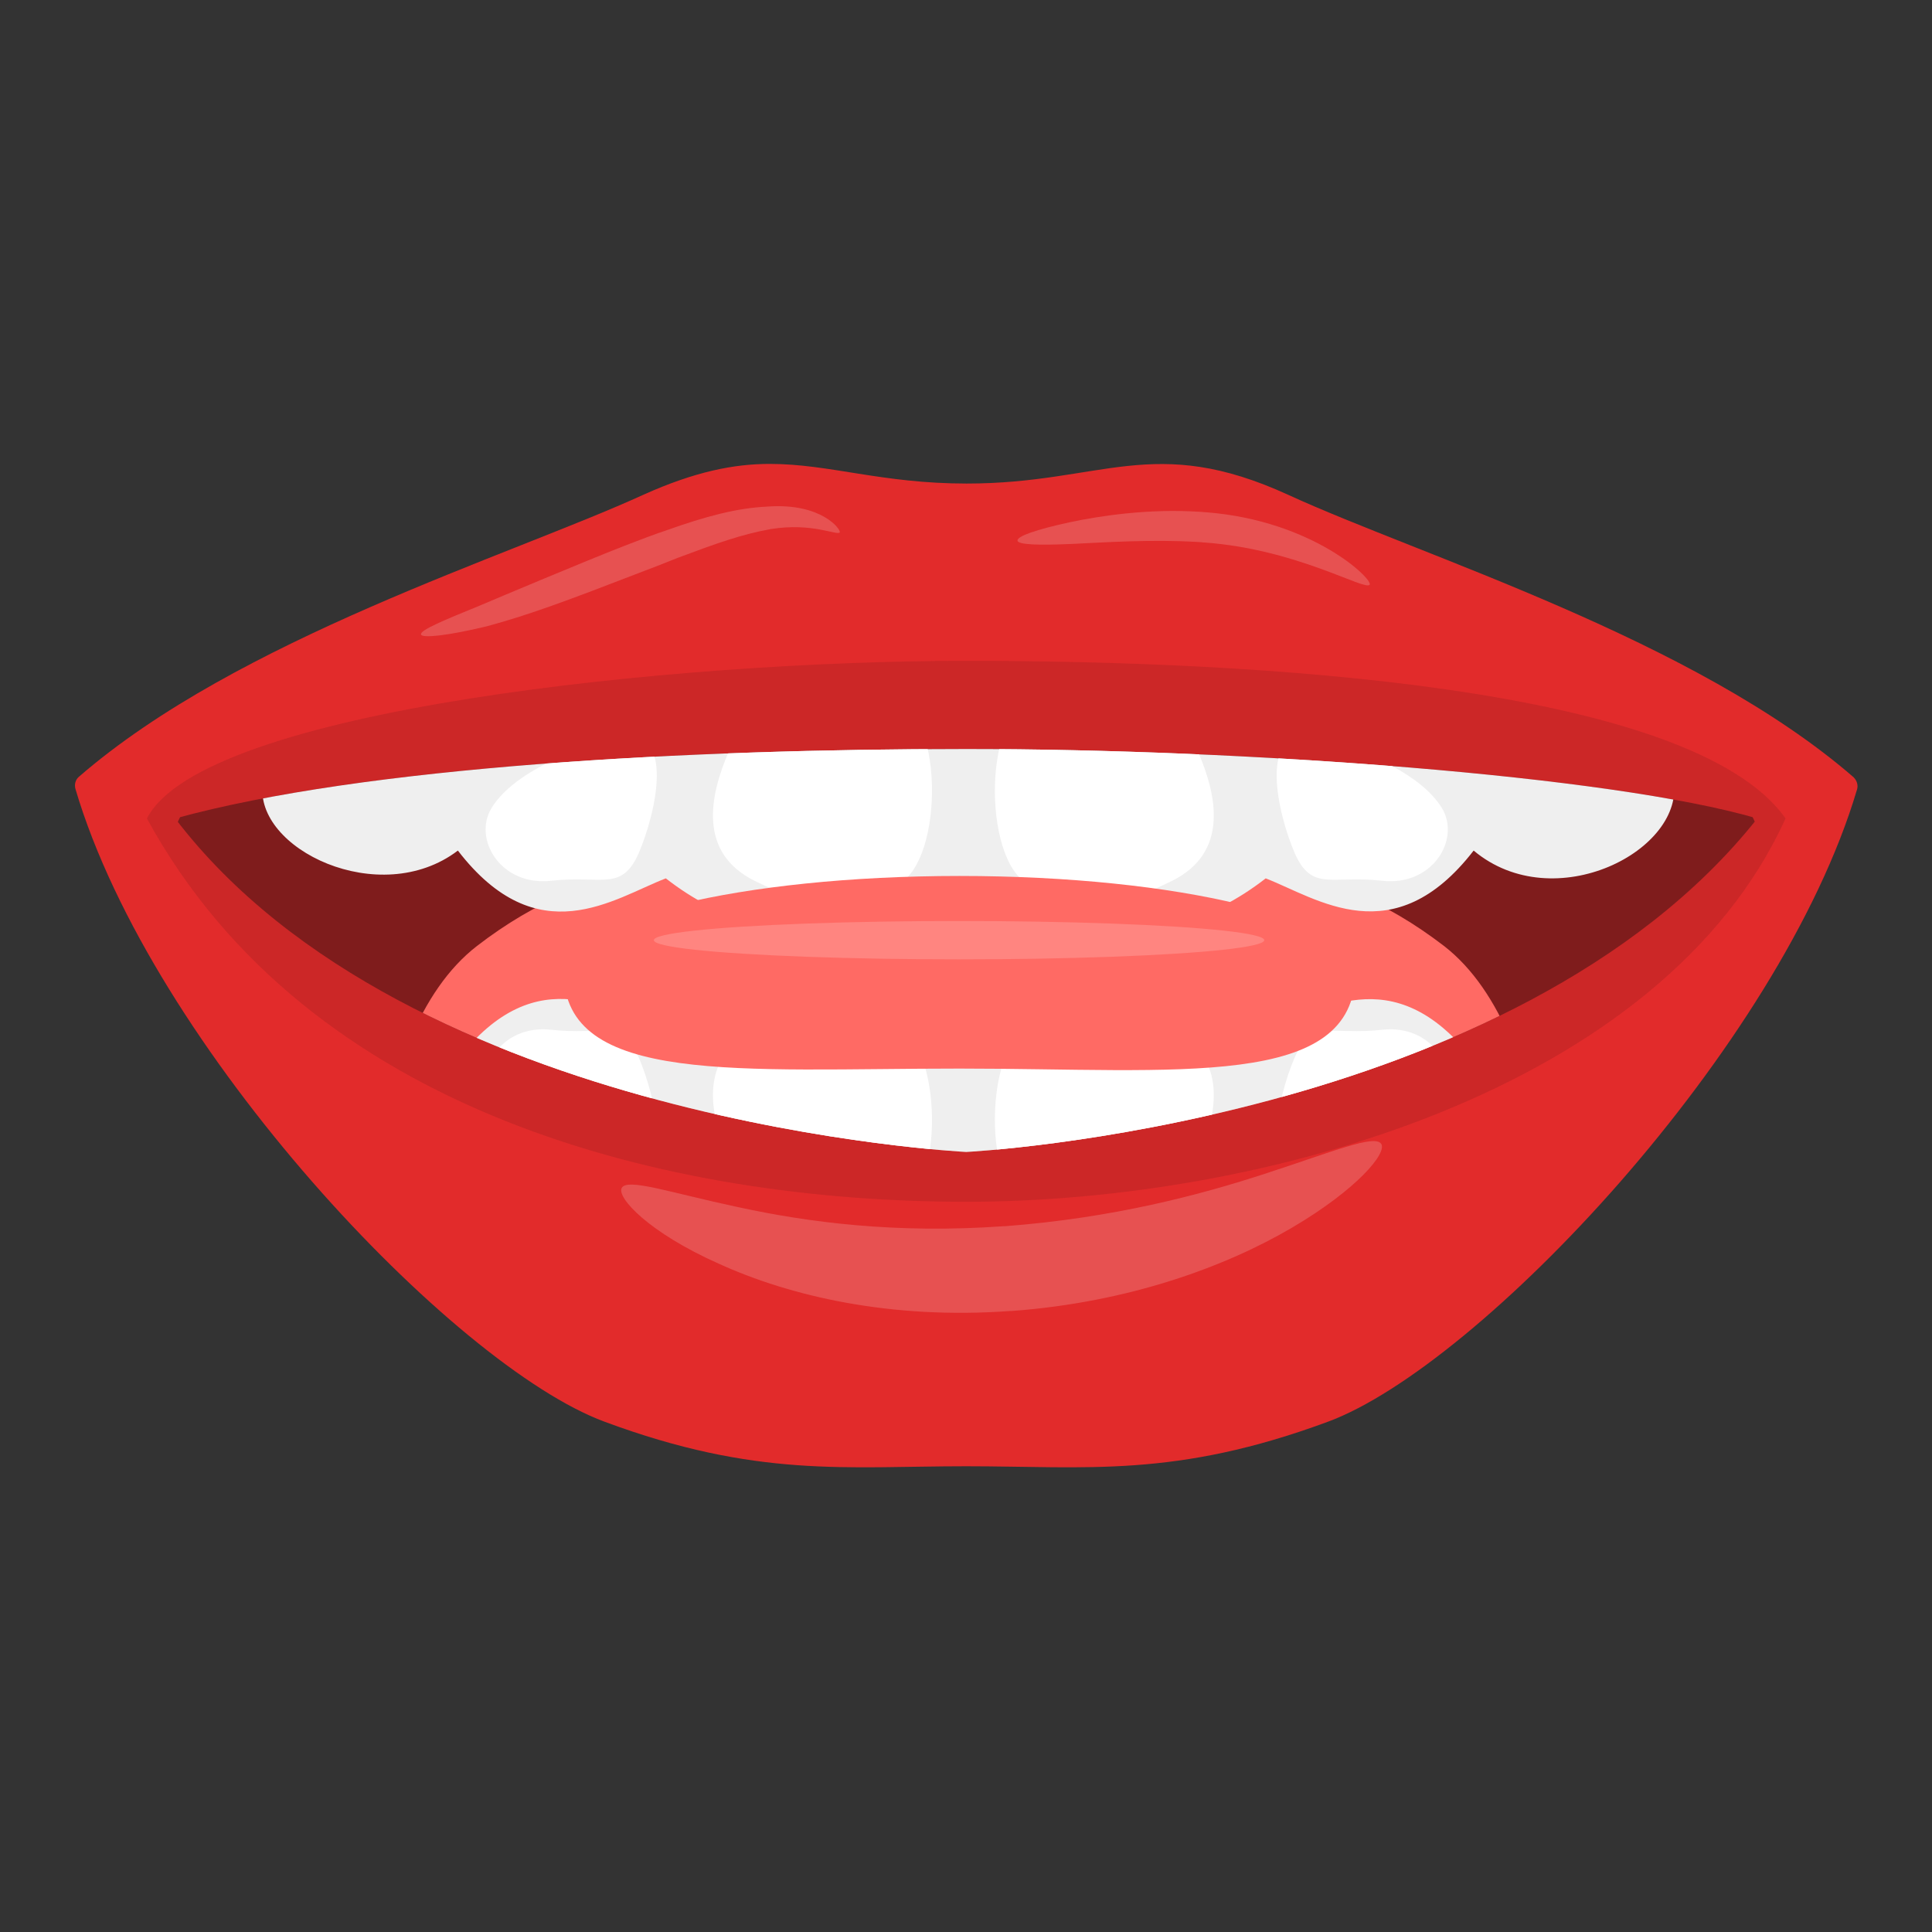 <?xml version="1.0" encoding="utf-8"?>
<!-- Generator: Adobe Illustrator 28.0.0, SVG Export Plug-In . SVG Version: 6.00 Build 0)  -->
<svg version="1.1" id="OBJECTS" xmlns="http://www.w3.org/2000/svg" xmlns:xlink="http://www.w3.org/1999/xlink" x="0px" y="0px"
	 width="500px" height="500px" viewBox="0 0 500 500" enable-background="new 0 0 500 500" xml:space="preserve">
<rect x="0" y="0" width="500" height="500" fill="#333333" stroke="none"/>
<g id="g219" transform="matrix(1.24,0,0,1.24,123.707,654.375)">
	<path id="path203" fill="#E22B2B" d="M60.9-430.9c-7.5,0-15.6,1.6-26.3,6.4c-28,12.8-84.7,30.1-117.9,58.9c-0.7,0.6-1,1.6-0.7,2.6
		C-68-309-5.2-242.7,26.4-231c31.8,11.8,50.3,9.3,75.5,9.3c25.2,0,43.6,2.5,75.5-9.3c31.6-11.7,94.4-78,110.4-131.9
		c0.3-0.9,0-1.9-0.7-2.6c-33.2-28.8-90-46.1-117.9-58.9c-28.3-13-38.9-2.4-67.2-2.4C84.2-426.8,73.4-430.9,60.9-430.9L60.9-430.9z"
		/>
	<path id="path204" opacity="0.23" fill="#7F1C1C" d="M101.9-389.8c-59.8,0-159.3,10-171,32.9c33.7,61.8,109.1,80,171,80
		c61.9,0,145.1-23.1,171-80C253.3-384.7,161.7-389.8,101.9-389.8z"/>
	<g>
		<defs>
			<path id="SVGID_00000062183447694459562040000013359951100309744525_" d="M101.9-371.4c-57.8,0-125.5,3.6-165.1,14.5
				c48.7,63.9,165.1,69.6,165.1,69.6s114.4-5.7,165.1-69.6C236.2-365.9,159.7-371.4,101.9-371.4z"/>
		</defs>
		<clipPath id="SVGID_00000134234638609664936020000012565988342245953920_">
			<use xlink:href="#SVGID_00000062183447694459562040000013359951100309744525_"  overflow="visible"/>
		</clipPath>
		<g id="g216" clip-path="url(#SVGID_00000134234638609664936020000012565988342245953920_)">
			<path id="path205" fill="#7F1C1C" d="M101.9-417.4c-57.8,0-151,27.1-165.1,62.5c44.8,82.5,165.1,87.2,165.1,87.2
				S222.2-272.5,267-355C252.9-390.3,159.7-417.4,101.9-417.4L101.9-417.4z"/>
			<path id="path206" fill="#FF6A64" d="M100.7-350.3c-52,0-76.5,1.2-100.9,20c-24.5,18.9-22.9,73.1-22.9,73.1h123.8h123.8
				c0,0,1.5-54.2-22.9-73.1C177.1-349.1,152.7-350.3,100.7-350.3z"/>
			<path id="path207" fill="#EFEFEF" d="M101.7-399.4c0,0-82.6,0.8-99.3,7.5c-16.7,6.7-47.3,27.7-47.3,27.7
				c-2,13.6,24.4,26.4,40.7,14c16.7,21.7,32.5,10,43.4,5.8c23.4,18.3,50.9,11.7,62.6,2.5c11.7,9.2,39.2,15.8,62.6-2.5
				c10.8,4.2,26.7,15.8,43.4-5.8c16.8,14.1,44.4-0.1,41.7-14.9c0,0-31.6-20.1-48.3-26.7C184.3-398.5,101.7-399.4,101.7-399.4z"/>
			<path id="path208" fill="#FFFFFF" d="M83.1-382.8c-16.5,2.4-26.5,2.4-30.7,11.8c-4.1,9.4-6.5,21.2,5.3,27.1
				c11.8,5.9,23.6,7.7,31.8-0.6C97.8-352.7,96.7-384.5,83.1-382.8z"/>
			<path id="path209" fill="#FFFFFF" d="M30-373.9c-12.4,2.9-23,8.2-27.1,14.7s1.8,16.5,12.4,15.3c10.6-1.2,14.7,2.4,18.3-5.9
				C37.1-358,41.2-375.7,30-373.9L30-373.9z"/>
			<path id="path210" fill="#FFFFFF" d="M174-373.9c12.4,2.9,23,8.2,27.1,14.7s-1.8,16.5-12.4,15.3c-10.6-1.2-14.7,2.4-18.3-5.9
				C166.9-358,162.8-375.7,174-373.9L174-373.9z"/>
			<path id="path211" fill="#FFFFFF" d="M119.5-382.8c16.5,2.4,26.5,2.4,30.7,11.8c4.1,9.4,6.5,21.2-5.3,27.1
				c-11.8,5.9-23.6,7.7-31.8-0.6C104.8-352.7,106-384.5,119.5-382.8z"/>
			<path id="path212" fill="#EFEFEF" d="M101.7-257.3c0,0-82.6-0.8-99.3-7.5s-45.9-37.5-45.9-37.5s23.4-13.3,39.2-4.2
				c16.7-21.7,32.5-10,43.4-5.8c23.4-18.3,50.9-11.7,62.6-2.5c11.7-9.2,39.2-15.8,62.6,2.5c10.8-4.2,26.7-15.8,43.4,5.8
				c15.8-9.2,39.2,4.2,39.2,4.2s-29.2,30.8-45.9,37.5C184.3-258.2,101.7-257.3,101.7-257.3z"/>
			<path id="path213" fill="#FFFFFF" d="M83.1-273.9c-16.5-2.4-26.5-2.4-30.7-11.8c-4.1-9.4-6.5-21.2,5.3-27.1
				c11.8-5.9,23.6-7.7,31.8,0.6C97.8-304,96.7-272.2,83.1-273.9z"/>
			<path id="path214" fill="#FFFFFF" d="M30-282.8c-12.4-2.9-23-8.2-27.1-14.7c-4.1-6.5,1.8-16.5,12.4-15.3
				c10.6,1.2,14.7-2.4,18.3,5.9C37.1-298.7,41.2-281,30-282.8L30-282.8z"/>
			<path id="path215" fill="#FFFFFF" d="M174-282.8c12.4-2.9,23-8.2,27.1-14.7c4.1-6.5-1.8-16.5-12.4-15.3
				c-10.6,1.2-14.7-2.4-18.3,5.9C166.9-298.7,162.8-281,174-282.8L174-282.8z"/>
			<path id="path216" fill="#FFFFFF" d="M119.5-273.9c16.5-2.4,26.5-2.4,30.7-11.8c4.1-9.4,6.5-21.2-5.3-27.1
				c-11.8-5.9-23.6-7.7-31.8,0.6C104.8-304,106-272.2,119.5-273.9z"/>
		</g>
	</g>
	<path id="path217" opacity="0.18" fill="#FFFFFF" d="M-11.9-395.3c-0.2-0.9,4.6-2.9,12.2-6c4-1.7,21.8-9.2,30-12.4
		c3.1-1.2,6.2-2.4,9.2-3.4l0,0c7.9-2.8,14.4-4.6,21-4.9c11.2-0.8,15.3,4.8,15,5.4c-0.6,0.7-5.7-2.1-14.4-0.7c-6.1,1.1-11.4,3-19.4,6
		l0,0c-3,1.2-5.8,2.3-9,3.5c-12.7,4.9-21.9,8.4-30.9,10.8C-6.5-395-11.7-394.5-11.9-395.3z"/>
	<path id="path218" opacity="0.18" fill="#FFFFFF" d="M112.6-414.9c-0.1-0.9,3.9-2.3,10.8-3.8c6.6-1.4,16.6-2.9,27.3-2.2
		c0.5,0,0.9,0.1,1.4,0.1c22.3,1.8,34.7,14,34,15.1c-0.9,1.4-15.1-7.4-34.5-8.8c-0.4,0-0.8-0.1-1.3-0.1c-9.6-0.6-20,0.1-26.3,0.4
		C117.1-413.9,112.7-414,112.6-414.9z"/>
	<path id="path219" opacity="0.18" fill="#FFFFFF" d="M30-279.8c1.2-2.1,10.1,1,24.2,4c14.7,3.2,33,5.6,55.5,4c0,0,0.3,0,0.3,0
		c22.3-1.7,40.4-6.4,54.7-11.1c13.8-4.5,22.4-8.1,23.8-6.1c1.3,1.9-5,9.5-18.6,17.5c-13.8,8.1-34,15.6-58.6,17.4c-0.1,0-0.2,0-0.3,0
		c-24.9,1.8-45.9-3.1-60.8-9.9C35.6-270.5,28.9-277.8,30-279.8L30-279.8z"/>
	<path id="path224" fill="#FF6A64" d="M183.1-324.8c0,24.6-37,20.1-82.6,20.1s-82.6,3.6-82.6-20.1c0-11.1,37-20.1,82.6-20.1
		S183.1-335.9,183.1-324.8z"/>
	<ellipse id="ellipse224" opacity="0.18" fill="#FFFFFF" cx="100.4" cy="-331.5" rx="63.7" ry="4"/>
</g>
</svg>
